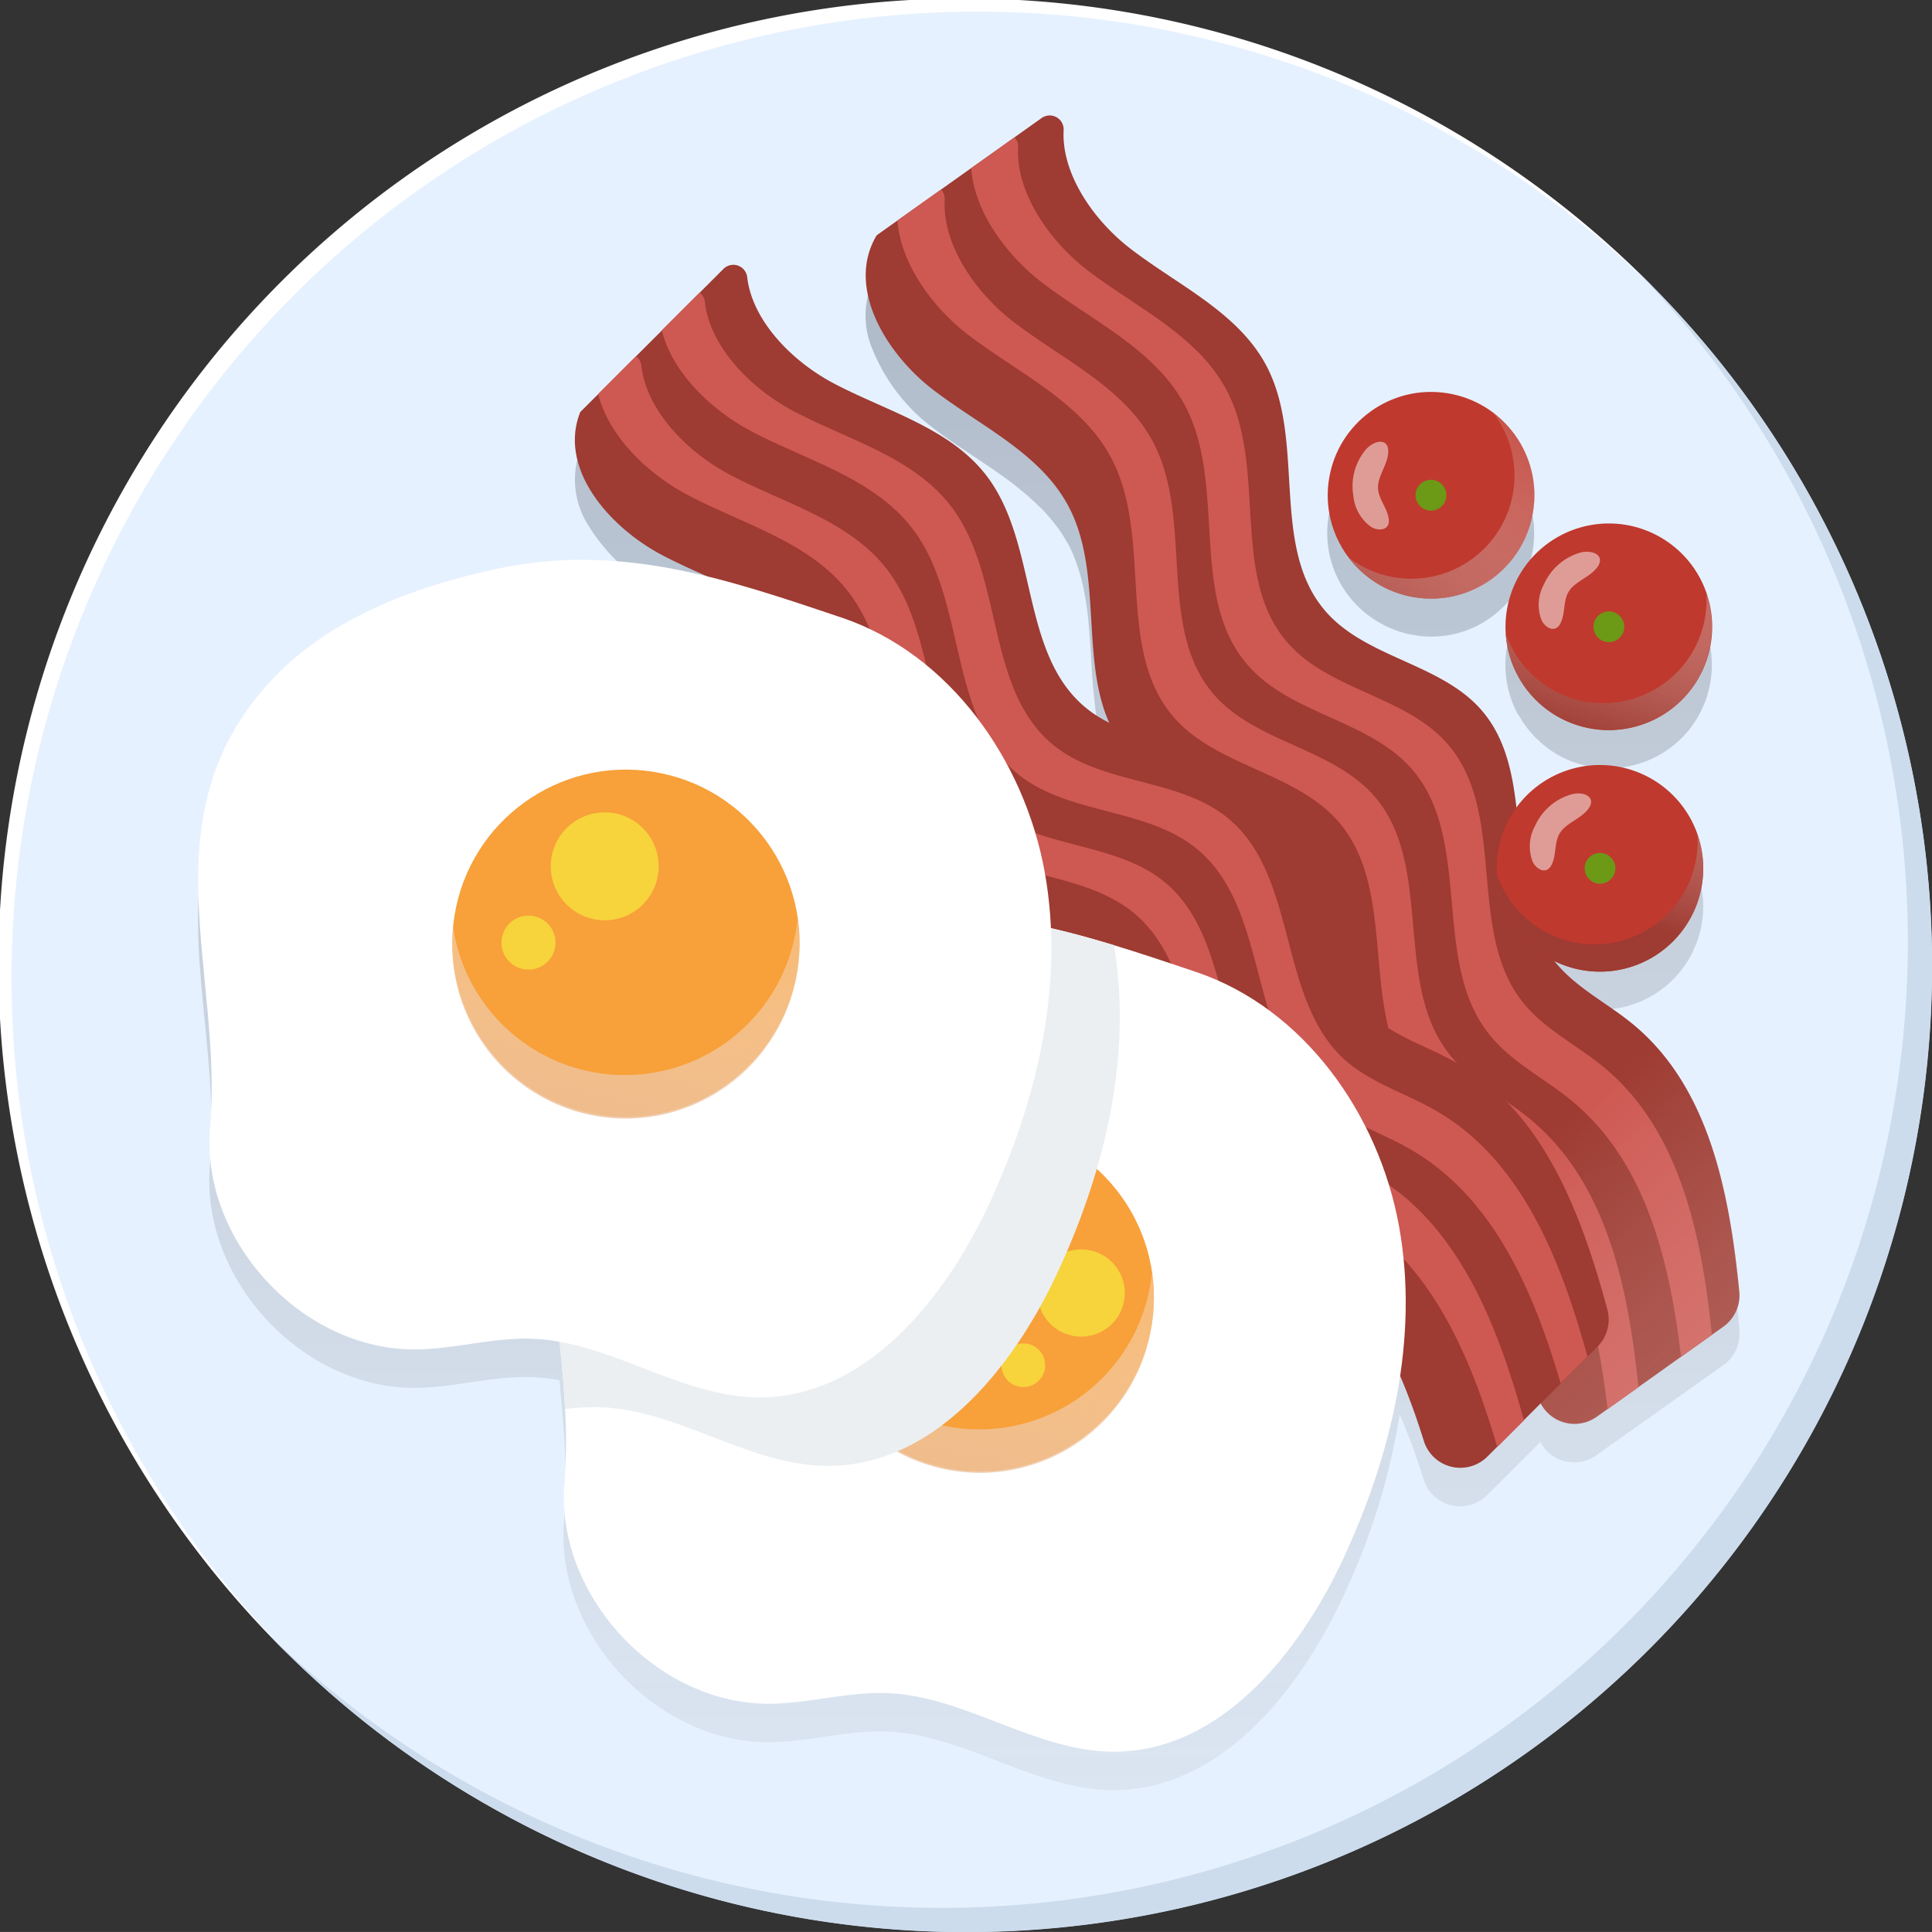 <svg xmlns="http://www.w3.org/2000/svg" xmlns:xlink="http://www.w3.org/1999/xlink" width="135.438" height="135.436" viewBox="0 0 135.438 135.436">
  <rect x="0" y="0" width="135.438" height="135.436" fill="#333333" stroke="none"/>
  <defs>
    <linearGradient id="linear-gradient" x1="0.5" y1="1.912" x2="0.5" y2="-0.324" gradientUnits="objectBoundingBox">
      <stop offset="0" stop-color="#fff" stop-opacity="0"/>
      <stop offset="1" stop-color="#3d4b5c"/>
    </linearGradient>
    <linearGradient id="linear-gradient-2" x1="0.502" y1="13.766" x2="0.502" y2="-3.892" xlink:href="#linear-gradient"/>
    <linearGradient id="linear-gradient-3" x1="0.501" y1="13.175" x2="0.501" y2="-4.547" xlink:href="#linear-gradient"/>
    <linearGradient id="linear-gradient-4" x1="1.05" y1="0.616" x2="1.635" y2="1.56" gradientUnits="objectBoundingBox">
      <stop offset="0" stop-color="#fff" stop-opacity="0"/>
      <stop offset="1" stop-color="#9e3b32"/>
    </linearGradient>
    <linearGradient id="linear-gradient-5" x1="0.961" y1="-1.034" x2="0.105" y2="1.285" gradientUnits="objectBoundingBox">
      <stop offset="0" stop-color="#fff" stop-opacity="0"/>
      <stop offset="1" stop-color="#eab588"/>
    </linearGradient>
    <linearGradient id="linear-gradient-6" x1="0.96" y1="-1.034" x2="0.105" y2="1.285" xlink:href="#linear-gradient-5"/>
    <linearGradient id="linear-gradient-7" x1="1.134" y1="-0.156" x2="-0.015" y2="1.398" xlink:href="#linear-gradient-4"/>
    <linearGradient id="linear-gradient-8" x1="10.605" y1="3.485" x2="9.571" y2="5.59" xlink:href="#linear-gradient-4"/>
    <linearGradient id="linear-gradient-9" x1="11.26" y1="3.226" x2="10.226" y2="5.331" xlink:href="#linear-gradient-4"/>
  </defs>
  <g id="breakfast" transform="translate(0 0)">
    <g id="Layer_1" data-name="Layer 1" transform="translate(0 0)">
      <circle id="Ellipse_396" data-name="Ellipse 396" cx="67.718" cy="67.718" r="67.718" transform="translate(0 0)" fill="#e6f1ff"/>
      <path id="Path_3361" data-name="Path 3361" d="M44.932,113.533A67.716,67.716,0,0,1,160.123,65.245,67.714,67.714,0,1,0,64.365,161a67.493,67.493,0,0,1-19.433-47.47Z" transform="translate(-44.12 -45)" fill="#fff"/>
      <path id="Path_3362" data-name="Path 3362" d="M199.029,104.16a67.715,67.715,0,0,1-95.749,95.749,67.716,67.716,0,1,0,95.749-95.749Z" transform="translate(-84.293 -85.173)" fill="#ccdced"/>
      <path id="Path_3363" data-name="Path 3363" d="M195.446,161.029a47.482,47.482,0,0,0-1.926-10.142,20.507,20.507,0,0,0-3.075-6.03,15.186,15.186,0,0,0-2.474-2.587c-1.82-1.5-4.028-2.568-5.488-4.416h0a7.182,7.182,0,0,0,1.839.619,7.03,7.03,0,0,0,1.393.128,7.208,7.208,0,0,0,5.986-3.232,6.785,6.785,0,0,0,.411-.7c.039-.071.067-.144.1-.218.08-.173.157-.347.225-.523.032-.08.058-.16.087-.241.058-.177.112-.356.16-.536.016-.074.035-.144.051-.218.045-.205.08-.414.109-.619l.019-.138a7.218,7.218,0,0,0-.359-3.19h0a7.224,7.224,0,0,0-12.68-1.887c-.016-.135-.029-.27-.048-.4V126.6c-.045-.347-.1-.69-.154-1.027a.858.858,0,0,0-.026-.154c-.058-.321-.128-.642-.205-.963a.753.753,0,0,0-.042-.183c-.08-.321-.17-.626-.273-.931l-.058-.177a9.05,9.05,0,0,0-.363-.9c-.022-.051-.045-.1-.071-.148a7.968,7.968,0,0,0-.478-.873l-.061-.09a8.051,8.051,0,0,0-.642-.86c-.17-.2-.35-.382-.536-.558-.119-.112-.244-.215-.366-.321-.071-.061-.138-.125-.212-.183a4.784,4.784,0,0,0-.449-.321l-.164-.119c-.164-.112-.321-.218-.5-.321l-.151-.1c-.173-.1-.347-.2-.523-.3l-.157-.087c-.173-.093-.347-.183-.526-.273l-.193-.1-.465-.225-.395-.186-.164-.077-.286-.132h0a23.569,23.569,0,0,1-4.493-2.407l-.2-.141-.032-.029a8.473,8.473,0,0,1-1.143-1.085,8.022,8.022,0,0,1-1.008-1.5c-1.284-2.433-1.39-5.4-1.573-8.36a1.075,1.075,0,0,0-.016-.228h0l-.029-.385v-.209c-.026-.359-.055-.719-.09-1.072a.09.09,0,0,0,0-.029,21.465,21.465,0,0,0-.321-2.154c-.019-.1-.042-.193-.061-.286-.051-.234-.109-.469-.17-.7-.035-.128-.074-.257-.112-.382-.058-.2-.125-.392-.2-.584-.048-.138-.1-.276-.154-.414s-.164-.366-.25-.546c-.055-.119-.1-.238-.16-.353a9.717,9.717,0,0,0-.526-.867l-.083-.119c-.164-.237-.337-.469-.517-.69l-.1-.125c-.209-.25-.424-.491-.642-.722-.029-.032-.061-.058-.09-.087-.193-.193-.388-.379-.591-.562l-.254-.225a.439.439,0,0,1-.058-.051l-.436-.359-.257-.209c-.225-.18-.456-.353-.69-.526l-.449-.321-.27-.193q-.571-.4-1.162-.8h0c-1.133-.761-2.282-1.508-3.347-2.324-2.346-1.8-4.41-4.589-4.724-7.317a6.235,6.235,0,0,1-.035-1.037.816.816,0,0,0-.016-.18.944.944,0,0,0-.671-.79.963.963,0,0,0-.863.132l-2.972,2.109L141.577,82.3l-2.1,1.486-3.055,2.17-1.463,1.04a6,6,0,0,0-.263,5.363,12.929,12.929,0,0,0,4.22,5.456c1.444,1.107,3.039,2.086,4.548,3.139l.177.125c.177.125.353.25.526.379s.44.321.642.5c.112.087.218.177.321.263s.276.225.411.343l.321.286c.141.125.273.254.408.385s.2.189.3.289c.186.193.369.392.542.6.09.106.173.215.26.321s.212.273.321.414.167.234.247.356c.112.17.215.347.321.523.045.083.1.164.144.247a9.145,9.145,0,0,1,.44.963c.029.074.055.151.083.228.09.244.177.494.25.748.032.106.064.212.093.321.064.234.119.472.173.712l.067.321c.058.3.109.594.151.9a.981.981,0,0,0,.022.128c.048.347.09.7.125,1.049a3.207,3.207,0,0,0,.032.353c.019.234.042.472.058.706l.039.539c.093,1.415.151,2.84.321,4.214a13.589,13.589,0,0,0,1.014,4l-.051-.026c-.087-.045-.18-.083-.266-.132h0a8.559,8.559,0,0,1-1.338-.9,8.142,8.142,0,0,1-1.476-1.6c-1.537-2.179-2.089-5.016-2.747-7.818a.154.154,0,0,0-.026-.1h0c-.032-.132-.064-.257-.093-.385l-.048-.193c-.083-.35-.173-.7-.266-1.046a.1.1,0,0,1,0-.026c-.193-.709-.411-1.4-.664-2.073l-.109-.27c-.09-.225-.186-.446-.286-.664q-.083-.177-.173-.356c-.09-.183-.189-.363-.289-.542-.074-.128-.144-.257-.221-.382s-.221-.321-.337-.494c-.077-.109-.141-.221-.221-.321a9.577,9.577,0,0,0-.664-.767l-.1-.1a7.1,7.1,0,0,0-.642-.594c-.042-.035-.08-.074-.122-.106-.247-.212-.5-.414-.764-.6l-.1-.071c-.221-.157-.449-.321-.68-.456-.093-.061-.189-.119-.286-.177l-.087-.055c-.154-.093-.321-.183-.469-.27l-.289-.164c-.25-.138-.507-.27-.767-.4l-.5-.244-.3-.141c-.424-.2-.85-.4-1.284-.594h0c-1.245-.558-2.5-1.1-3.688-1.73-2.59-1.367-5.077-3.774-5.841-6.419a6.148,6.148,0,0,1-.209-1.011.909.909,0,0,0-.042-.16.982.982,0,0,0-1.627-.4l-2.568,2.568-1.73,1.723-1.817,1.817-2.651,2.651-1.265,1.265a5.983,5.983,0,0,0,.642,5.337,13.161,13.161,0,0,0,5.074,4.682c1.027.542,2.109,1.024,3.19,1.508a32.083,32.083,0,0,0-14.927-.5c-5.848,1.284-11.753,3.53-15.784,7.946-8.633,9.481-3.2,20.331-4.14,31.16-.687,7.956,6.5,15.681,14.484,15.569,2.725-.038,5.411-.85,8.136-.748a13.755,13.755,0,0,1,1.887.215c0,.112.022.225.032.34v.132l.048.517c.016.154.029.321.045.465s.029.3.042.459.029.34.042.51.026.282.035.427.029.379.045.568c0,.125.016.25.026.375.019.289.035.578.051.867v.055h0a36.419,36.419,0,0,1-.048,5.09c-.687,7.956,6.5,15.681,14.484,15.569,2.728-.039,5.411-.85,8.136-.748,5.472.212,10.334,4.066,15.809,4.111,7.465.061,13.065-6.83,16.2-13.6a47.226,47.226,0,0,0,3.954-12.751,46.461,46.461,0,0,1,1.672,4.57,2.683,2.683,0,0,0,3.755,1.6,2.712,2.712,0,0,0,.7-.5l3.733-3.729a2.481,2.481,0,0,0,.321.481,2.686,2.686,0,0,0,3.595.459l8.9-6.319a2.693,2.693,0,0,0,1.139-2.465Z" transform="translate(-73.509 -67.815)" opacity="0.5" fill="url(#linear-gradient)"/>
      <path id="Path_3364" data-name="Path 3364" d="M337.958,152.52c.039.022.08.042.122.061.189.093.382.177.578.254l.212.077c.173.061.353.116.533.164l.25.064c.183.042.369.074.558.1a2.028,2.028,0,0,1,.237.039,7.616,7.616,0,0,0,.815.048,7.227,7.227,0,0,0,2.154-.321,7.153,7.153,0,0,0,2.439-1.332c.18-.148.353-.321.517-.469a7.228,7.228,0,0,0,2.121-5.135h0a7.6,7.6,0,0,0-.048-.815,1.527,1.527,0,0,0-.038-.238c-.026-.186-.058-.375-.1-.558-.019-.083-.042-.167-.064-.247-.048-.183-.1-.359-.164-.536l-.077-.212c-.077-.2-.16-.388-.254-.574-.022-.042-.039-.083-.061-.125a7.253,7.253,0,0,0-2.067-2.458h0a7.237,7.237,0,1,0-7.677,12.2Z" transform="translate(-240.948 -108.699)" opacity="0.5" fill="url(#linear-gradient-2)"/>
      <path id="Path_3365" data-name="Path 3365" d="M373.876,178.47l.067.119c.106.18.218.356.34.53l.135.18c.112.151.228.292.353.433.058.064.112.128.173.193.128.135.266.266.408.392.061.055.116.112.18.164a7,7,0,0,0,.642.491,7.293,7.293,0,0,0,1.284.687,7.211,7.211,0,0,0,2.064.5c.231.019.465.029.7.029a7.152,7.152,0,0,0,1.383-.144,6.89,6.89,0,0,0,.674-.167,7.221,7.221,0,0,0,3.931-2.921,7.013,7.013,0,0,0,.408-.7c.039-.074.071-.148.1-.221a5.592,5.592,0,0,0,.225-.517c.032-.083.058-.164.087-.244.061-.177.112-.356.16-.536.016-.074.035-.144.051-.218.045-.205.083-.414.109-.619l.019-.138a7.263,7.263,0,0,0-.356-3.19h0a7.237,7.237,0,1,0-13.158,5.9Z" transform="translate(-267.41 -128.333)" opacity="0.5" fill="url(#linear-gradient-3)"/>
      <path id="Path_3366" data-name="Path 3366" d="M284.444,161.453a2.677,2.677,0,0,1-4.2-1.829c-.825-6.053-2.529-12.064-7.138-15.851-1.82-1.5-4.028-2.568-5.491-4.413-3.851-4.859-1.04-12.87-5.087-17.562-2.85-3.309-8.107-3.665-10.963-6.968-3.919-4.532-1.338-11.913-4.14-17.209-1.977-3.726-6.146-5.6-9.49-8.168s-6.133-7.221-3.954-10.832l11.554-8.213a.979.979,0,0,1,1.55.838c-.17,3.062,2.1,6.342,4.718,8.344,3.347,2.568,7.516,4.445,9.49,8.171,2.8,5.292.225,12.674,4.14,17.206,2.856,3.306,8.113,3.659,10.963,6.968,4.05,4.7,1.239,12.706,5.087,17.562,1.464,1.849,3.672,2.921,5.491,4.416,5.35,4.394,6.785,11.782,7.475,18.759a2.693,2.693,0,0,1-1.117,2.458Z" transform="translate(-172.52 -62.129)" fill="#9e3b32"/>
      <path id="Path_3367" data-name="Path 3367" d="M308.191,158.948l-2.16,1.537c-.809-6.8-2.51-13.723-7.7-17.973-1.926-1.579-4.249-2.712-5.777-4.66-4.063-5.135-1.1-13.579-5.373-18.534-3-3.489-8.556-3.851-11.554-7.353-4.137-4.779-1.412-12.571-4.371-18.159-2.083-3.935-6.486-5.915-10.017-8.62-2.539-1.945-4.772-5.023-4.968-8.023L259.306,75a.928.928,0,0,1,.25.712c-.164,3.139,2.163,6.521,4.849,8.595,3.44,2.632,7.725,4.561,9.757,8.4,2.888,5.456.228,13.03,4.259,17.687,2.93,3.4,8.344,3.761,11.265,7.16,4.172,4.83,1.284,13.062,5.231,18.053,1.505,1.9,3.777,3,5.649,4.538C305.929,144.551,307.469,151.91,308.191,158.948Z" transform="translate(-188.183 -65.372)" fill="#ce5852"/>
      <path id="Path_3368" data-name="Path 3368" d="M292.1,170.358l-2.16,1.537c-.809-6.807-2.5-13.72-7.687-17.973-1.926-1.576-4.252-2.706-5.8-4.654-4.057-5.135-1.094-13.585-5.366-18.534-3.01-3.5-8.553-3.871-11.573-7.353-4.127-4.785-1.412-12.578-4.371-18.162-2.083-3.932-6.477-5.918-10.017-8.627-2.529-1.926-4.756-5.016-4.968-8.023l3.055-2.17a.963.963,0,0,1,.257.719c-.176,3.142,2.157,6.515,4.846,8.575,3.444,2.641,7.728,4.57,9.757,8.4,2.888,5.456.234,13.03,4.256,17.693,2.94,3.4,8.344,3.761,11.275,7.163,4.172,4.814,1.284,13.056,5.228,18.05,1.5,1.9,3.771,3,5.642,4.538C289.854,155.951,291.385,163.319,292.1,170.358Z" transform="translate(-177.243 -73.113)" fill="#ce5852"/>
      <path id="Path_3369" data-name="Path 3369" d="M293.336,155.094l-8.123,5.777-.777.549a2.673,2.673,0,0,1-4.2-1.823c-.822-6.053-2.529-12.071-7.141-15.851-1.817-1.5-4.021-2.568-5.491-4.416-3.851-4.862-1.033-12.87-5.08-17.565-2.856-3.306-8.107-3.662-10.966-6.961-3.919-4.535-1.335-11.92-4.137-17.215-1.977-3.72-6.146-5.6-9.49-8.165s-6.14-7.221-3.96-10.832l1.463-1.04,3.055-2.17,2.1-1.486,3.055-2.176,1.9-1.348a.963.963,0,0,1,1.55.834c-.154,3.081,2.092,6.348,4.721,8.351,3.347,2.568,7.513,4.445,9.481,8.174,2.811,5.289.231,12.671,4.15,17.206,2.856,3.3,8.107,3.655,10.963,6.961,4.047,4.7,1.232,12.709,5.084,17.568,1.46,1.842,3.672,2.917,5.491,4.413,5.353,4.39,6.781,11.785,7.471,18.759A2.68,2.68,0,0,1,293.336,155.094Z" transform="translate(-172.515 -62.092)" fill="url(#linear-gradient-4)"/>
      <path id="Path_3373" data-name="Path 3373" d="M233.655,186.39a2.68,2.68,0,0,1-4.451-1.1c-1.823-5.831-4.493-11.474-9.683-14.442-2.044-1.168-4.4-1.858-6.152-3.434-4.605-4.147-3.174-12.517-7.95-16.464-3.363-2.786-8.6-2.247-11.971-5.039-4.622-3.813-3.312-11.522-6.961-16.272-2.568-3.344-6.993-4.493-10.719-6.47s-7.263-6.091-5.7-10.01L180.1,103.132a.979.979,0,0,1,1.669.565c.343,3.049,3.132,5.9,6.046,7.443,3.726,1.971,8.152,3.126,10.719,6.47,3.652,4.75,2.34,12.459,6.961,16.272,3.367,2.779,8.608,2.247,11.971,5.039,4.776,3.951,3.344,12.318,7.953,16.464,1.749,1.576,4.1,2.266,6.149,3.434,6.008,3.44,8.665,10.485,10.5,17.25a2.7,2.7,0,0,1-.69,2.609Z" transform="translate(-129.389 -84.276)" fill="#9e3b32"/>
      <path id="Path_3374" data-name="Path 3374" d="M253.571,183.5l-1.884,1.874c-1.926-6.57-4.766-13.107-10.591-16.432-2.154-1.239-4.644-1.964-6.489-3.627-4.862-4.378-3.354-13.2-8.393-17.379-3.546-2.937-9.083-2.378-12.632-5.315-4.878-4.021-3.5-12.157-7.346-17.173-2.709-3.53-7.382-4.747-11.316-6.826-2.824-1.5-5.543-4.153-6.239-7.061l2.651-2.645a.915.915,0,0,1,.366.658c.353,3.136,3.209,6.066,6.22,7.654,3.829,2.022,8.376,3.209,11.021,6.65,3.749,4.885,2.4,12.809,7.154,16.727,3.457,2.853,8.848,2.314,12.3,5.177,4.914,4.063,3.44,12.661,8.171,16.923,1.8,1.6,4.227,2.33,6.329,3.53C248.943,169.683,251.687,176.686,253.571,183.5Z" transform="translate(-142.285 -88.406)" fill="#ce5852"/>
      <path id="Path_3375" data-name="Path 3375" d="M239.694,197.4l-1.874,1.874c-1.926-6.576-4.76-13.107-10.591-16.442-2.16-1.229-4.644-1.955-6.5-3.617-4.856-4.381-3.347-13.21-8.386-17.379-3.553-2.943-9.079-2.388-12.639-5.315-4.878-4.028-3.5-12.151-7.353-17.173-2.709-3.53-7.382-4.753-11.313-6.833-2.821-1.489-5.53-4.153-6.242-7.061l2.651-2.651a.985.985,0,0,1,.376.664c.35,3.129,3.209,6.066,6.21,7.645,3.851,2.032,8.386,3.209,11.021,6.65,3.758,4.885,2.41,12.809,7.154,16.734,3.466,2.856,8.848,2.317,12.311,5.18,4.907,4.057,3.434,12.661,8.174,16.923,1.794,1.6,4.217,2.33,6.319,3.53C235.06,183.576,237.8,190.582,239.694,197.4Z" transform="translate(-132.86 -97.831)" fill="#ce5852"/>
      <path id="Path_3379" data-name="Path 3379" d="M180.117,300.029c2.728-.039,5.411-.85,8.136-.748,5.472.212,10.334,4.066,15.809,4.111,7.465.061,13.065-6.83,16.2-13.6,3.351-7.24,5.3-15.389,3.877-23.242s-6.676-15.28-14.24-17.825c-8.136-2.738-15.6-5.3-24.34-3.379-5.851,1.284-11.753,3.53-15.787,7.946-8.633,9.481-3.209,20.344-4.137,31.173C164.946,292.416,172.132,300.141,180.117,300.029Z" transform="translate(-126.064 -180.592)" fill="#fff"/>
      <circle id="Ellipse_397" data-name="Ellipse 397" cx="12.173" cy="12.173" r="12.173" transform="translate(54.754 101.033) rotate(-80.78)" fill="#f8a039"/>
      <path id="Path_3380" data-name="Path 3380" d="M244.5,323a12.167,12.167,0,0,1-24.151.555c-.039.392-.061.783-.061,1.184a12.176,12.176,0,1,0,24.351,0A12.4,12.4,0,0,0,244.5,323Z" transform="translate(-163.75 -233.779)" fill="url(#linear-gradient-5)"/>
      <path id="Path_3381" data-name="Path 3381" d="M276.8,320.414a3.059,3.059,0,1,1-1.266-1.971,3.062,3.062,0,0,1,1.266,1.971Z" transform="translate(-197.996 -230.314)" fill="#f7d33c"/>
      <path id="Path_3382" data-name="Path 3382" d="M265.914,339.69a1.531,1.531,0,1,1-1.778-1.232A1.531,1.531,0,0,1,265.914,339.69Z" transform="translate(-192.669 -244.259)" fill="#f7d33c"/>
      <path id="Path_3383" data-name="Path 3383" d="M204.159,246.853c-6.034-1.829-11.945-2.965-18.6-1.508-5.851,1.284-11.753,3.53-15.787,7.946-7.279,7.995-4.561,16.971-4.089,26.083a16.342,16.342,0,0,1,2.535-.122c5.456.209,10.337,4.063,15.809,4.108,7.465.061,13.065-6.83,16.2-13.6C203.534,262.617,205.466,254.6,204.159,246.853Z" transform="translate(-126.069 -180.595)" fill="#eceff1"/>
      <path id="Path_3384" data-name="Path 3384" d="M102.721,222.629c2.725-.038,5.411-.854,8.136-.748,5.456.212,10.334,4.066,15.809,4.111,7.462.058,13.062-6.83,16.2-13.6,3.351-7.24,5.3-15.389,3.877-23.242s-6.679-15.28-14.24-17.825c-8.139-2.738-15.6-5.3-24.343-3.379-5.848,1.284-11.753,3.53-15.784,7.946-8.633,9.477-3.2,20.344-4.14,31.173C87.55,215.007,94.736,222.742,102.721,222.629Z" transform="translate(-73.509 -128.032)" fill="#fff"/>
      <circle id="Ellipse_398" data-name="Ellipse 398" cx="12.173" cy="12.173" r="12.173" transform="translate(29.913 76.191) rotate(-80.78)" fill="#f8a039"/>
      <path id="Path_3385" data-name="Path 3385" d="M167.1,245.61a12.167,12.167,0,0,1-24.151.555c-.039.388-.061.783-.061,1.184a12.176,12.176,0,1,0,24.351,0A12.392,12.392,0,0,0,167.1,245.61Z" transform="translate(-111.191 -181.226)" fill="url(#linear-gradient-6)"/>
      <path id="Path_3386" data-name="Path 3386" d="M171.988,226.224a3.784,3.784,0,1,1-3.784-3.784A3.784,3.784,0,0,1,171.988,226.224Z" transform="translate(-125.811 -165.493)" fill="#f7d33c"/>
      <path id="Path_3387" data-name="Path 3387" d="M157.447,246.88a1.894,1.894,0,1,1-1.894-1.89,1.894,1.894,0,0,1,1.894,1.89Z" transform="translate(-118.504 -180.805)" fill="#f7d33c"/>
      <circle id="Ellipse_399" data-name="Ellipse 399" cx="7.244" cy="7.244" r="7.244" transform="translate(92.01 40.709) rotate(-80.78)" fill="#bf392e"/>
      <path id="Path_3388" data-name="Path 3388" d="M348.865,135.21a7.231,7.231,0,0,1-10.135,10.135,7.237,7.237,0,1,0,10.135-10.135Z" transform="translate(-244.178 -106.258)" fill="url(#linear-gradient-7)"/>
      <path id="Path_3389" data-name="Path 3389" d="M355.483,150.882A1.082,1.082,0,1,1,354.4,149.8,1.082,1.082,0,0,1,355.483,150.882Z" transform="translate(-254.086 -116.166)" fill="#6c9916"/>
      <path id="Path_3390" data-name="Path 3390" d="M339.615,145.278a3,3,0,0,0,1.258,2.179c.379.225.963.263,1.168-.132a.761.761,0,0,0,.051-.424c-.083-.748-.693-1.367-.748-2.118s.485-1.451.661-2.2c.321-1.406-.838-1.338-1.531-.542A4.012,4.012,0,0,0,339.615,145.278Z" transform="translate(-244.739 -110.51)" fill="#fff" opacity="0.5"/>
      <path id="Path_3391" data-name="Path 3391" d="M386.243,170.6a7.244,7.244,0,1,1-2.015-10.042A7.244,7.244,0,0,1,386.243,170.6Z" transform="translate(-267.428 -122.646)" fill="#bf392e"/>
      <path id="Path_3392" data-name="Path 3392" d="M387.067,174.52A7.234,7.234,0,0,1,373,177.338a7.234,7.234,0,1,0,14.054-2.818Z" transform="translate(-267.45 -132.952)" fill="url(#linear-gradient-8)"/>
      <path id="Path_3393" data-name="Path 3393" d="M394.163,180.227a1.078,1.078,0,1,1-.3-1.5A1.078,1.078,0,0,1,394.163,180.227Z" transform="translate(-280.48 -135.687)" fill="#6c9916"/>
      <path id="Path_3394" data-name="Path 3394" d="M380.562,167.81a2.976,2.976,0,0,0-.16,2.51c.189.4.664.757,1.043.536a.728.728,0,0,0,.276-.321c.347-.671.183-1.524.555-2.179s1.207-.94,1.772-1.47c1.053-.985.042-1.576-.963-1.3A4.015,4.015,0,0,0,380.562,167.81Z" transform="translate(-272.331 -126.839)" fill="#fff" opacity="0.5"/>
      <path id="Path_3395" data-name="Path 3395" d="M384.295,223.358a7.244,7.244,0,1,1-2.012-10.042A7.244,7.244,0,0,1,384.295,223.358Z" transform="translate(-266.106 -158.47)" fill="#bf392e"/>
      <path id="Path_3396" data-name="Path 3396" d="M385.154,227.28A7.231,7.231,0,0,1,371.1,230.1a7.234,7.234,0,1,0,14.054-2.818Z" transform="translate(-266.159 -168.779)" fill="url(#linear-gradient-9)"/>
      <path id="Path_3397" data-name="Path 3397" d="M392.223,232.987a1.078,1.078,0,1,1-.3-1.5A1.078,1.078,0,0,1,392.223,232.987Z" transform="translate(-279.163 -171.514)" fill="#6c9916"/>
      <path id="Path_3398" data-name="Path 3398" d="M378.622,220.59a2.976,2.976,0,0,0-.16,2.51c.189.4.661.757,1.043.536a.729.729,0,0,0,.276-.321c.347-.671.183-1.524.555-2.179s1.207-.94,1.772-1.47c1.053-.985.042-1.576-.963-1.284A4.005,4.005,0,0,0,378.622,220.59Z" transform="translate(-271.014 -162.686)" fill="#fff" opacity="0.5"/>
    </g>
  </g>
</svg>

